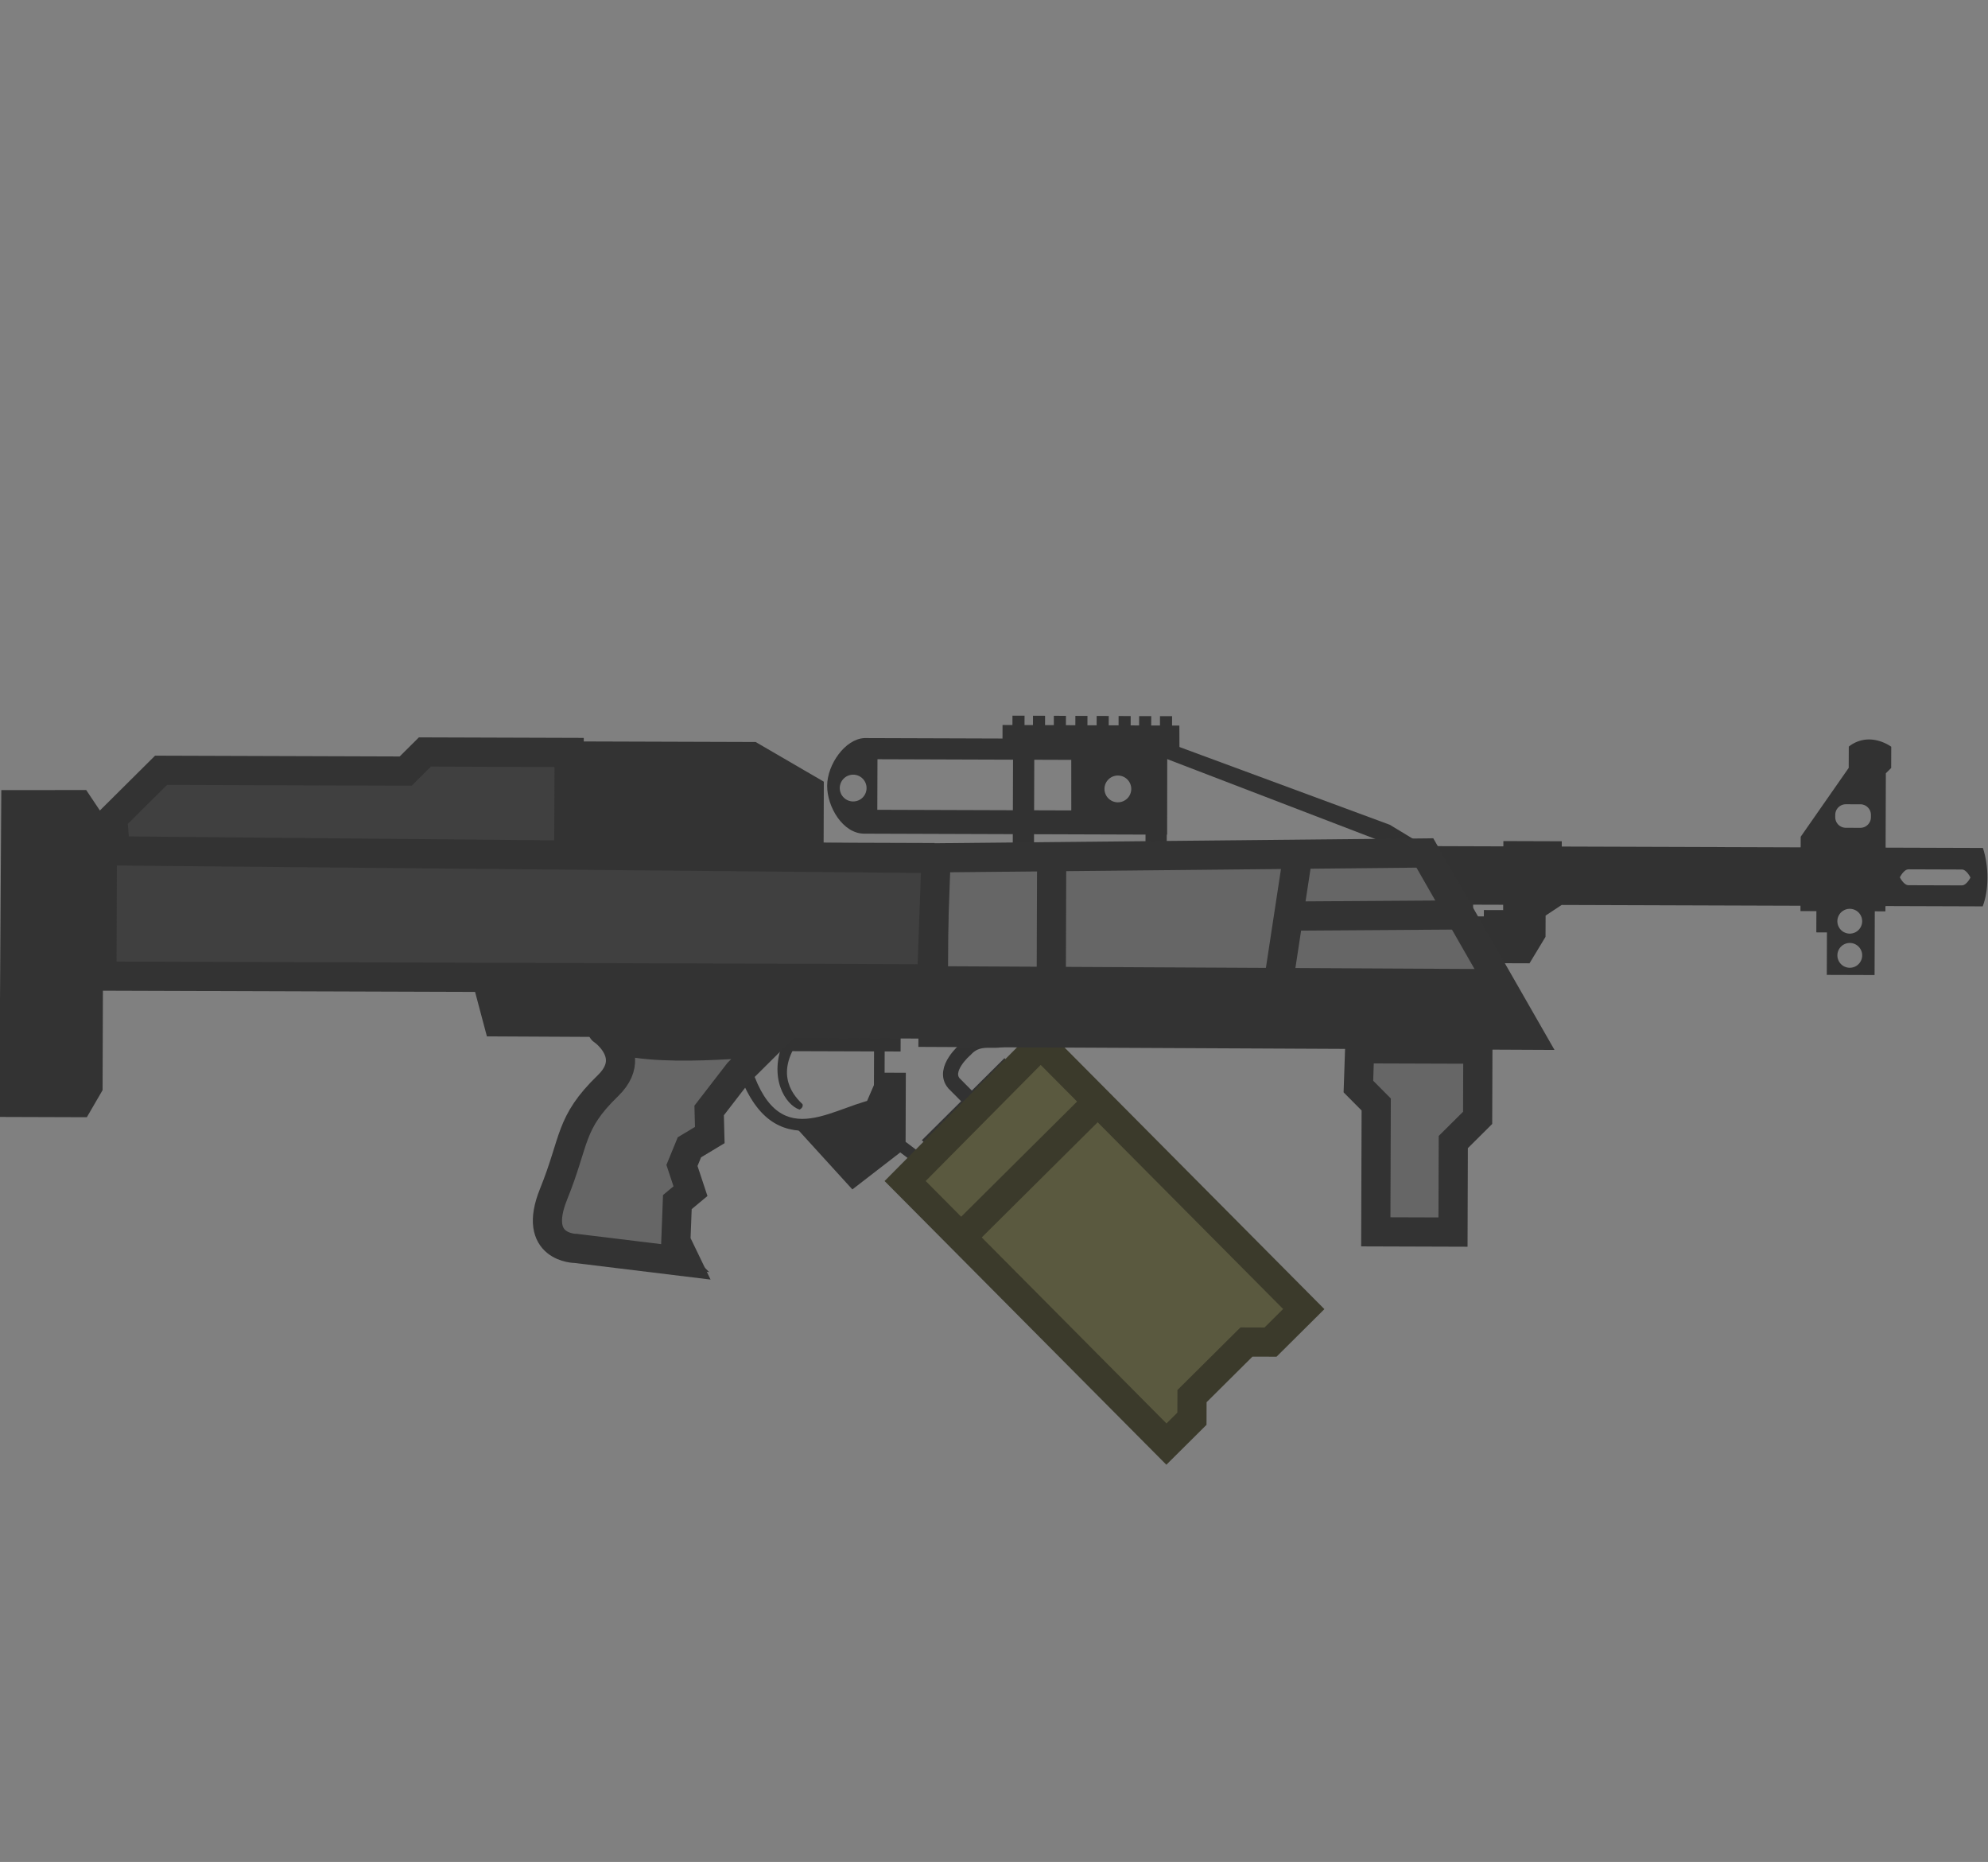<?xml version="1.0" encoding="UTF-8" standalone="no"?>
<!-- Created with Inkscape (http://www.inkscape.org/) -->

<svg
   width="117.476"
   height="110"
   viewBox="0 0 117.476 110"
   version="1.1"
   id="SVGRoot"
   sodipodi:docname="pkp.svg"
   xml:space="preserve"
   inkscape:version="1.4 (86a8ad7, 2024-10-11)"
   inkscape:export-filename="../../../../../../../../../Downloads/pkp"
   inkscape:export-xdpi="436.36365"
   inkscape:export-ydpi="436.36365"
   xmlns:inkscape="http://www.inkscape.org/namespaces/inkscape"
   xmlns:sodipodi="http://sodipodi.sourceforge.net/DTD/sodipodi-0.dtd"
   xmlns="http://www.w3.org/2000/svg"
   xmlns:svg="http://www.w3.org/2000/svg"><rect x="0" y="0" width="117.476" height="110" fill="#808080" stroke="none"/><sodipodi:namedview
     id="namedview392"
     pagecolor="#505050"
     bordercolor="#ffffff"
     borderopacity="1"
     inkscape:showpageshadow="0"
     inkscape:pageopacity="0"
     inkscape:pagecheckerboard="1"
     inkscape:deskcolor="#505050"
     inkscape:document-units="px"
     showgrid="false"
     inkscape:zoom="4.6182776"
     inkscape:cx="59.329478"
     inkscape:cy="62.036115"
     inkscape:window-width="1920"
     inkscape:window-height="1009"
     inkscape:window-x="-8"
     inkscape:window-y="-8"
     inkscape:window-maximized="1"
     inkscape:current-layer="layer1" /><defs
     id="defs387" /><g
     inkscape:label="Layer 1"
     inkscape:groupmode="layer"
     id="layer1"
     transform="translate(-12.038,-20.713)"><g
       id="g612"
       transform="matrix(0.878,0,0,0.878,-2.106,-0.746)"><path
         d="m 45.148,74.75 c 8.786,2.929 14.983,-0.363 20.413,-1.732 3.668,-0.925 9.06,-0.616 11.028,-2.008 v 4.97 c -2.698,1.469 -6.974,0.706 -10.403,1.527 -6.005,1.437 -14.485,5.605 -24.553,0.758 z"
         fill="#ffffff"
         stroke="#323232"
         stroke-width="2"
         stroke-linecap="square"
         id="path553"
         style="display:none" /><g
         stroke="#323232"
         fill="#ffffff"
         id="g557"
         style="display:none"><path
           d="m 72.756,66.034 c 0,0 0.66,1.222 0.714,2.878 l 0.026,0.828 0.214,0.2 0.04,1.243 0.22,0.407 0.204,6.417 -0.2,0.213 0.22,0.408 0.006,0.207 -2.07,0.066 -0.006,-0.207 0.194,-0.42 -0.214,-0.201 -0.205,-6.417 0.194,-0.42 -0.04,-1.242 0.201,-0.214 -0.026,-0.828 c -0.053,-1.656 0.528,-2.918 0.528,-2.918 z m -4.751,0.617 c 0,0 0.745,1.173 0.913,2.822 l 0.084,0.824 0.227,0.185 0.127,1.236 0.248,0.39 0.652,6.388 -0.184,0.227 0.248,0.39 0.02,0.207 -2.06,0.21 -0.02,-0.206 0.163,-0.433 -0.227,-0.185 -0.652,-6.387 0.164,-0.433 -0.127,-1.236 0.185,-0.227 -0.084,-0.824 c -0.168,-1.648 0.324,-2.948 0.324,-2.948 z m -4.473,0.956 c 0,0 0.793,1.14 1.03,2.78 l 0.118,0.82 0.235,0.175 0.178,1.23 0.264,0.38 0.918,6.355 -0.175,0.234 0.264,0.38 0.03,0.206 -2.05,0.296 -0.03,-0.205 0.146,-0.44 -0.235,-0.175 -0.918,-6.354 0.146,-0.44 -0.178,-1.23 0.176,-0.234 -0.119,-0.82 c -0.237,-1.64 0.2,-2.958 0.2,-2.958 z m -4.247,0.755 c 0,0 0.783,1.148 1.005,2.79 l 0.112,0.82 0.233,0.178 0.167,1.231 0.26,0.383 0.863,6.362 -0.177,0.233 0.26,0.382 0.029,0.206 -2.053,0.278 -0.027,-0.205 0.15,-0.439 -0.234,-0.177 -0.863,-6.362 0.15,-0.438 -0.167,-1.231 0.177,-0.234 -0.11,-0.82 c -0.223,-1.642 0.225,-2.957 0.225,-2.957 z m -3.481,1.037 c 0,0 0.695,1.203 0.794,2.857 l 0.05,0.827 0.219,0.194 0.075,1.24 0.231,0.401 0.386,6.409 -0.195,0.22 0.232,0.4 0.013,0.207 -2.068,0.124 -0.012,-0.207 0.182,-0.425 -0.22,-0.195 -0.385,-6.408 0.182,-0.426 -0.075,-1.24 0.194,-0.22 -0.05,-0.827 c -0.099,-1.653 0.447,-2.931 0.447,-2.931 z m -3.26,0.488 c 0,0 0.591,1.257 0.552,2.913 l -0.02,0.828 0.202,0.212 -0.03,1.243 0.197,0.419 -0.155,6.418 -0.212,0.202 0.197,0.42 -0.005,0.206 -2.07,-0.05 0.005,-0.207 0.217,-0.409 -0.202,-0.212 0.154,-6.418 0.217,-0.41 0.03,-1.241 0.212,-0.202 0.02,-0.829 c 0.04,-1.656 0.691,-2.883 0.691,-2.883 z m -1.681,0.185 c 0,0 0.138,1.383 -0.453,2.93 l -0.295,0.775 0.12,0.267 -0.443,1.161 0.046,0.461 -2.289,5.998 -0.267,0.12 0.045,0.46 -0.073,0.194 -1.935,-0.738 0.074,-0.193 0.34,-0.314 -0.119,-0.267 2.289,-5.998 0.34,-0.313 0.444,-1.161 0.267,-0.12 0.295,-0.774 c 0.59,-1.548 1.614,-2.488 1.614,-2.488 z"
           id="path555" /></g><g
         id="g2"
         transform="matrix(0.608,0.612,-0.612,0.608,79.702,7.773)"><path
           d="M 68.253,70.7 98.695,40.26 89.368,34.71 74.46,49.619 74.549,53.099 62.6,65.048 Z"
           fill="#ffffff"
           stroke="#323232"
           stroke-width="2.798"
           id="path519" /><path
           d="m 87.406,50.957 -9.319,-5.92 m -10.827,13.209 5.952,5.953"
           fill="none"
           stroke="#323232"
           stroke-width="2.276"
           id="path521" /><path
           d="m 26.99,122.197 -3.515,3.515 c 0,0 -7.921,-9.157 -16.402,-16.402 l 3.515,-3.514 1.464,0.292 14.644,14.645 z"
           fill="#323232"
           id="path523" /><path
           d="m 67.05,97.952 c 0,0 -6.014,4.457 -6.38,4.036 0,0 -4.1,-4.1 -4.028,-9.887 0,0 -0.895,-3.238 -3,-4.171 l 6.023,-6.024 0.42,1.923 0.944,4.5 1.106,1.065 -0.36,1.625 1.258,2.04 1.152,0.728 -0.086,1.28 c 0.365,0.506 2.95,2.885 2.95,2.885 z"
           fill="#ffffff"
           stroke="#323232"
           stroke-width="2.692"
           id="path525" /><path
           d="m 21.424,111.946 43.933,-43.932 -5.565,-5.565 -6.736,6.736 -3.808,-3.807 -4.1,1.757 -16.988,16.987 -0.586,2.929 -12.887,12.887 -0.293,4.979 z"
           fill="#ffffff"
           stroke="#323232"
           stroke-width="2.719"
           id="path527" /><path
           d="M 53.46,70.298 17.204,106.554 15.86,105.21 52.05,69.02 Z M 45.44,94.959 42.17,91.688 66.656,67.2 l 3.272,3.271 -0.959,0.958 0.586,0.586 -0.977,0.978 0.878,0.878 -7.029,7.03 c 0,0 -0.53,0.293 -0.586,2.343 L 60.377,82.951 60.071,80.328 Z M 74.436,84.122 67.7,83.83 l 2.929,-4.686 -1.172,-2.929 1.465,-1.464 3.807,3.807 2.05,-0.292 0.293,0.878 -2.05,0.293 z"
           fill="#323232"
           id="path529" /><path
           d="m 68.579,83.536 c -1.61,1.61 -3.808,2.05 -7.67,0.055 l 0.055,-1.226 c 7.322,4.393 7.615,-1.172 9.665,-4.393 l -3.222,-3.222 0.586,-0.586 2.929,2.929 c 0.293,3.222 -0.586,3.515 -2.343,6.443 z m -6.15,-3.807 c 1.17,2.929 3.663,3.455 4.685,2.929 0,0 0.124,-0.312 -0.125,-0.461 -0.804,0.01 -3.215,0.05 -3.762,-3.427 z M 115.603,11.324 61.752,65.175 58.53,61.954 112.338,8.146 Z M 50.127,58.641 c -1.017,1.115 -0.586,3.515 0.586,4.686 1.171,1.172 3.514,1.758 4.686,0.586 l 16.71,-16.71 -5.288,-5.256 z m 1.886,0.443 10.691,-10.69 2.798,2.777 -10.7,10.701 z m 6.144,-10.999 0.667,-0.667 0.678,0.677 -0.667,0.667 z m 1.151,-1.15 0.667,-0.668 0.676,0.677 -0.667,0.667 z m 1.187,-1.188 0.667,-0.667 0.677,0.677 -0.667,0.667 z m 1.175,-1.174 0.667,-0.667 0.676,0.677 -0.667,0.666 z m -4.646,4.645 0.667,-0.667 0.678,0.677 -0.667,0.667 z m 6.989,-6.988 0.667,-0.667 0.677,0.677 -0.667,0.667 z m 1.15,-1.15 0.667,-0.668 0.677,0.677 -0.667,0.666 z m -2.283,2.283 0.667,-0.667 0.677,0.677 -0.667,0.667 z"
           fill="#323232"
           id="path531" /><path
           d="m 68.092,41.848 -9.764,9.764 -1.333,-1.333 9.755,-9.755 z"
           fill="#323232"
           id="path533" /><path
           d="m 64.777,56.89 -6.45,-6.45 1.172,-1.17 6.444,6.442 z"
           fill="#323232"
           id="path535" /><circle
           cx="-62.014"
           cy="52.272"
           r="1.045"
           transform="rotate(-90)"
           fill="#7e7e7e"
           id="circle537" /><circle
           r="1.045"
           cy="66.874"
           cx="-47.411"
           transform="rotate(-90)"
           fill="#7e7e7e"
           id="circle539" /><path
           d="m 87.323,34.332 -20.209,9.08 0.293,-1.465 16.402,-7.615 4.686,-1.172 z m 10.373,-5.102 -0.295,1.468 1.171,1.172 0.586,2.343 -2.527,2.526 -0.317,-0.318 -1.272,1.272 -3.251,-1.272 2.261,-2.26 -0.35,-0.35 1.063,-1.063 -3.808,-3.807 3.222,-3.222 z m 16.957,-18.087 0.906,0.225 L 120.927,6 c -0.568,-1.248 -1.86,-2.54 -3.222,-3.222 l -5.367,5.368 0.16,0.842 z m 0.144,-3.072 2.944,-2.943 c 0.264,-0.264 0.918,-0.033 0.918,-0.033 0,0 0.221,0.645 -0.042,0.908 l -2.943,2.943 c -0.264,0.265 -0.91,0.043 -0.91,0.043 0,0 -0.23,-0.654 0.034,-0.918 z"
           fill="#323232"
           id="path541" /><path
           d="m 105.378,3.18 a 2.53,2.53 0 0 0 -0.655,1.451 l 1.171,1.172 1.172,6.443 0.878,0.88 4.686,-4.687 -4.393,-4.393 V 3.46 l -1.171,-1.172 c 0,0 -0.988,0.139 -1.688,0.892 z m 2.376,4.779 0.796,-0.797 a 0.827,0.827 0 0 1 1.172,0 l 0.126,0.127 a 0.827,0.827 0 0 1 0,1.171 l -0.796,0.797 a 0.827,0.827 0 0 1 -1.172,0 L 107.754,9.13 a 0.827,0.827 0 0 1 0,-1.171 z m 2.826,7.802 0.586,0.586 0.879,-0.879 1.171,1.172 0.586,-0.586 2.343,2.343 2.636,-2.636 -3.515,-3.515 0.586,-0.585 -0.586,-0.586 -0.878,0.879 -2.343,-2.344 -2.05,2.05 2.343,2.344 z m 3.168,-2.262 a 0.967,0.967 0 1 1 1.348,1.386 0.967,0.967 0 0 1 -1.348,-1.386 z m 1.883,1.883 a 0.967,0.967 0 1 1 1.346,1.387 0.967,0.967 0 0 1 -1.346,-1.387 z"
           fill="#323232"
           id="path543" /><path
           d="m 100.611,42.98 3.177,3.177 0.38,2.642 4.467,4.53 -2.692,2.692 -6.925,-6.85 -1.87,0.15 -1.456,-1.456 z"
           fill="#ffffff"
           stroke="#323232"
           stroke-width="2.25"
           id="path545" /><path
           d="M 75.807,72.666 H 74.15 c -1.432,-0.112 -1.242,-2.485 -1.242,-2.485 -0.085,-1.853 1.713,-1.993 1.656,-3.313 L 74.15,65.211"
           fill="none"
           stroke="#323232"
           stroke-width="1.18"
           id="path549" /><path
           d="m 75.807,63.968 1.323,1.594 -0.595,0.71 -1.323,-1.594 z m -3.708,-14.4 -6.45,-6.45 1.172,-1.171 6.444,6.443 z"
           fill="#323232"
           id="path551" /><path
           d="m 49.105,69.963 c 0,0 -0.25,1.366 -1.246,2.69 l -0.498,0.662 0.041,0.29 -0.746,0.994 -0.084,0.455 -3.858,5.131 -0.29,0.041 -0.084,0.456 -0.124,0.165 -1.656,-1.244 0.125,-0.166 0.414,-0.206 -0.04,-0.29 3.858,-5.132 0.414,-0.206 0.747,-0.993 0.29,-0.041 0.498,-0.662 c 0.996,-1.325 2.24,-1.944 2.24,-1.944 z"
           fill="#ffffff"
           stroke="#323232"
           stroke-width="0.621"
           id="path559" /><path
           d="M 51.614,68.284 39.29,80.608 36.947,78.265 49.248,65.963 Z"
           fill="#ffffff"
           stroke="#323232"
           stroke-width="2.197"
           id="path561" /><path
           d="M 18.027,100.933 31.792,87.168 35.086,81.09"
           fill="none"
           stroke="#323232"
           stroke-width="1.6"
           stroke-linecap="round"
           id="path563" /><path
           d="M 22.889,105.21 42.219,85.88"
           fill="none"
           stroke="#323232"
           stroke-width="1.657"
           stroke-linecap="round"
           id="path565" /><circle
           cx="-57.82"
           cy="95.388"
           r="0.828"
           transform="rotate(-45)"
           fill="#323232"
           id="circle567"
           style="display:inline" /><circle
           r="0.828"
           cy="95.388"
           cx="-52.855"
           transform="rotate(-45)"
           fill="#323232"
           id="circle569" /><path
           d="m 78.082,66.913 h 26.567 v 1.483 l -1.113,1.112 v 7.2 l 1.113,1.112 v 1.328 H 78.082 V 76.135 H 76.97 v -6.213 h 1.112 z"
           fill="#ffffff"
           stroke="#323232"
           stroke-width="2.869"
           id="path571" /><path
           fill="#323232"
           d="m 87.067,75.46 v -4.837 h 3.432 v 4.837 z m 9.933,0 v -4.837 h 3.432 V 75.46 Z M 83.162,79.871 V 66.28 h 2.03 v 13.591 z"
           id="path573" /><path
           fill="#323232"
           d="M 88.096,74.781 V 71.33 h 11.69 v 3.451 z M 92.88,37.688 82.83,47.736 81.546,46.453 91.576,36.423 Z"
           id="path575" /><path
           style="fill:#333333;fill-opacity:1;stroke:#333333;stroke-width:2.277;stroke-dasharray:none"
           d="m 7.149,109.272 3.44,-3.466 1.442,0.282 14.665,14.665 0.383,1.43 -3.559,3.559 z"
           id="path830" /><path
           style="fill:#404040;fill-opacity:1;stroke:#333333;stroke-width:2.277;stroke-dasharray:none"
           d="M 13.232,104.659 V 99.342 L 26.727,85.847 v -2.114 l 7.956,-7.956 6.263,6.263 -24.95,24.95 z"
           id="path832" /><path
           style="fill:#333333;stroke:#333333;stroke-width:2.277"
           d="m 35.525,75.326 9.425,-9.425 5.015,-1.344 3.247,3.247 -12.936,12.936 z"
           id="path373" /><path
           style="fill:#5a593f;fill-opacity:1;stroke:#3b3a2b;stroke-width:2.277;stroke-dasharray:none;stroke-opacity:1"
           d="m 76.755,65.716 h 29.122 v 3.656 l -1.327,1.327 v 5.988 l 1.247,1.247 v 2.806 H 76.873 Z"
           id="path375" /><path
           style="display:inline;fill:#666666;fill-opacity:1;stroke:#333333;stroke-width:2.277;stroke-dasharray:none;stroke-opacity:1"
           d="M 60.585,61.369 87.298,33.94 103.123,38.181 70.182,71.022 Z"
           id="path5459"
           sodipodi:nodetypes="ccccc" /><path
           style="fill:#5a593f;fill-opacity:1;stroke:#3b3a2b;stroke-width:2.277;stroke-dasharray:none;stroke-opacity:1"
           d="M 83.069,65.603 V 81.178"
           id="path1765" /><path
           style="display:inline;fill:#404040;fill-opacity:1;stroke:#333333;stroke-width:2.277;stroke-dasharray:none;stroke-opacity:1"
           d="M 14.992,107.554 21.369,113.932 67.147,68.155 60.727,61.3 14.051,107.421 Z"
           id="path1767"
           sodipodi:nodetypes="cccccc" /><path
           style="display:inline;fill:#333333;fill-opacity:1;stroke:#333333;stroke-width:2.302;stroke-dasharray:none;stroke-opacity:1"
           d="M 100.854,39.534 45.685,94.5 42.676,92.769 97.517,38.13 Z"
           id="path5091" /><path
           style="display:inline;fill:#404040;fill-opacity:1;stroke:#333333;stroke-width:2.277;stroke-dasharray:none;stroke-opacity:1"
           d="m 67.241,55.057 7.502,7.502"
           id="path5462" /><path
           style="fill:#404040;fill-opacity:1;stroke:#333333;stroke-width:2.277;stroke-dasharray:none;stroke-opacity:1"
           d="m 80.379,41.015 5.951,8.037"
           id="path5464"
           sodipodi:nodetypes="cc" /><path
           style="fill:#404040;fill-opacity:1;stroke:#333333;stroke-width:2.277;stroke-dasharray:none;stroke-opacity:1"
           d="M 93.378,34.669 82.652,45.611"
           id="path5466"
           sodipodi:nodetypes="cc" /><path
           style="fill:#666666;fill-opacity:1;stroke:#333333;stroke-width:2.277;stroke-dasharray:none;stroke-opacity:1"
           d="m 94.549,48.313 6.52,-6.52 3.788,3.788 v 2.677 l 4.966,4.966 -4.259,4.259 -7.024,-7.024 h -1.972 z"
           id="path5513" /><path
           style="fill:#666666;fill-opacity:1;stroke:#333333;stroke-width:2.277;stroke-dasharray:none;stroke-opacity:1"
           d="m 69.286,97.321 -6.794,5.354 c 0,0 -2.424,2.452 -4.223,-1.756 -1.799,-4.208 -3.065,-4.731 -3.012,-8.98 0.053,-4.249 -5.391,-2.17 -2.555,-2.927 2.837,-0.758 9.001,-8.458 9.001,-8.458 v 3.444 l 0.49,3.711 1.395,1.316 -0.442,1.801 0.595,1.41 1.89,0.942 -0.116,1.328 2.081,2.232 z"
           id="path5614"
           sodipodi:nodetypes="ccssscccccccccc" /></g></g></g></svg>
